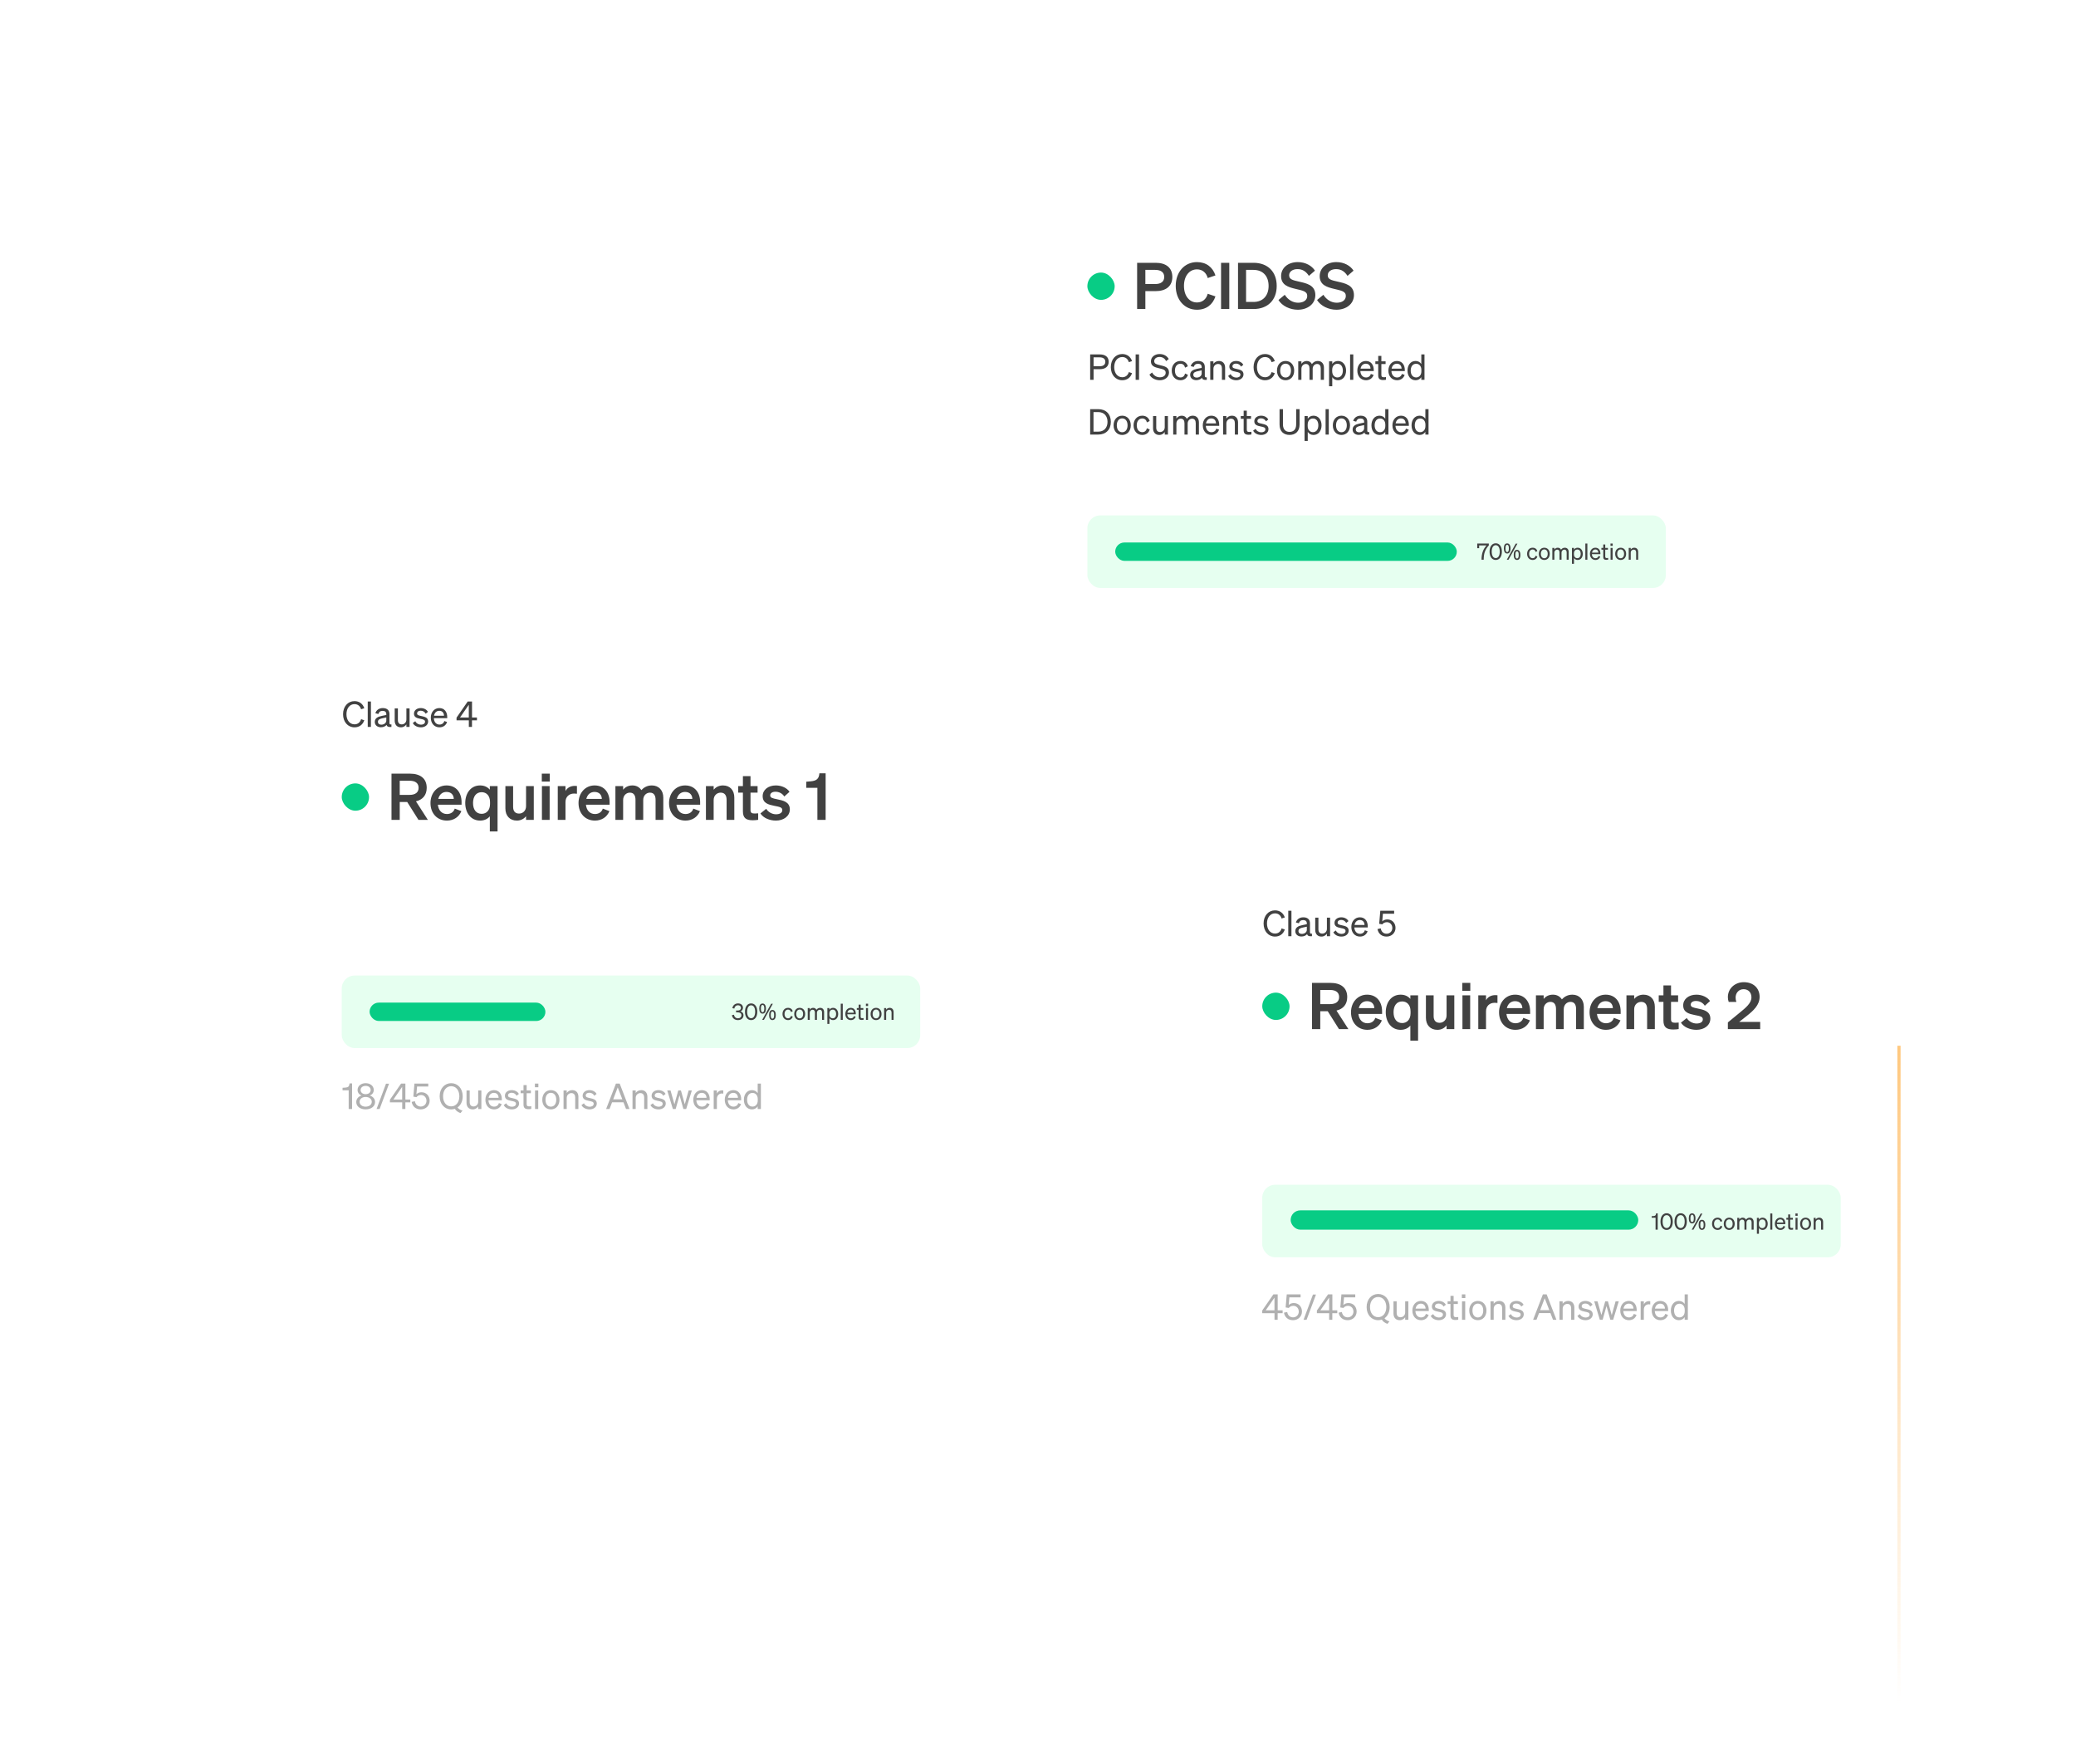 <svg width="645" height="548" viewBox="0 0 645 548" fill="none" xmlns="http://www.w3.org/2000/svg">
<g filter="url(#filter0_d_728_2987)">
<rect x="295" y="35.204" width="208.808" height="173.578" rx="16" fill="white" fill-opacity="0.84" shape-rendering="crispEdges"/>
</g>
<rect x="337.84" y="160.115" width="179.726" height="22.533" rx="4" fill="#BFFFD9" fill-opacity="0.38"/>
<path d="M461.851 169.436H459.562V170.297H458.974V168.855H462.565V169.436C461.333 170.801 460.976 172.068 460.976 173.881H460.297C460.297 171.928 460.836 170.563 461.851 169.436ZM462.8 171.368C462.8 169.835 463.521 168.778 464.718 168.778C465.908 168.778 466.629 169.835 466.629 171.368C466.629 172.901 465.908 173.958 464.718 173.958C463.521 173.958 462.8 172.901 462.8 171.368ZM463.472 171.368C463.472 172.544 463.899 173.37 464.718 173.37C465.53 173.37 465.964 172.544 465.964 171.368C465.964 170.192 465.53 169.366 464.718 169.366C463.899 169.366 463.472 170.192 463.472 171.368ZM467.75 170.374C467.75 170.75 467.789 171.034 467.869 171.225C467.951 171.415 468.081 171.509 468.259 171.509C468.619 171.509 468.799 171.131 468.799 170.374C468.799 169.622 468.619 169.246 468.259 169.246C468.081 169.246 467.951 169.341 467.869 169.53C467.789 169.717 467.75 169.998 467.75 170.374ZM469.312 170.374C469.312 170.894 469.222 171.287 469.042 171.554C468.864 171.818 468.603 171.95 468.259 171.95C467.935 171.95 467.683 171.814 467.503 171.543C467.326 171.27 467.237 170.88 467.237 170.374C467.237 169.853 467.323 169.462 467.497 169.202C467.672 168.942 467.926 168.812 468.259 168.812C468.594 168.812 468.852 168.948 469.035 169.219C469.219 169.488 469.312 169.873 469.312 170.374ZM470.809 172.377C470.809 172.758 470.848 173.041 470.928 173.228C471.01 173.415 471.14 173.509 471.318 173.509C471.502 173.509 471.638 173.416 471.725 173.232C471.813 173.045 471.858 172.76 471.858 172.377C471.858 171.63 471.678 171.256 471.318 171.256C471.14 171.256 471.01 171.35 470.928 171.536C470.848 171.721 470.809 172.001 470.809 172.377ZM472.371 172.377C472.371 172.895 472.281 173.286 472.101 173.553C471.921 173.817 471.66 173.95 471.318 173.95C470.994 173.95 470.743 173.814 470.562 173.543C470.385 173.269 470.296 172.881 470.296 172.377C470.296 171.855 470.382 171.465 470.556 171.205C470.729 170.945 470.983 170.815 471.318 170.815C471.653 170.815 471.911 170.951 472.094 171.222C472.278 171.491 472.371 171.876 472.371 172.377ZM471.458 168.884L468.686 173.881H468.149L470.921 168.884H471.458ZM475.092 172.054C475.092 172.887 475.54 173.405 476.191 173.405C476.695 173.405 476.996 173.083 477.101 172.628L477.661 172.887C477.486 173.496 476.954 173.958 476.191 173.958C475.169 173.958 474.462 173.181 474.462 172.054C474.462 170.92 475.169 170.15 476.191 170.15C476.954 170.15 477.472 170.591 477.647 171.2L477.101 171.473C476.996 171.025 476.695 170.696 476.191 170.696C475.54 170.696 475.092 171.214 475.092 172.054ZM481.501 172.054C481.501 173.188 480.801 173.958 479.8 173.958C478.799 173.958 478.099 173.188 478.099 172.054C478.099 170.92 478.799 170.15 479.8 170.15C480.801 170.15 481.501 170.92 481.501 172.054ZM478.736 172.054C478.736 172.887 479.156 173.419 479.8 173.419C480.444 173.419 480.864 172.887 480.864 172.054C480.864 171.214 480.444 170.682 479.8 170.682C479.156 170.682 478.736 171.214 478.736 172.054ZM482.932 171.69V173.881H482.302V170.22H482.932V170.717C483.128 170.416 483.478 170.15 483.989 170.15C484.479 170.15 484.822 170.395 485.004 170.773C485.207 170.472 485.599 170.15 486.173 170.15C486.929 170.15 487.384 170.689 487.384 171.466V173.881H486.754V171.634C486.754 171.123 486.544 170.738 486.026 170.738C485.606 170.738 485.158 171.095 485.158 171.69V173.881H484.528V171.634C484.528 171.123 484.318 170.738 483.8 170.738C483.38 170.738 482.932 171.095 482.932 171.69ZM490.164 173.958C489.653 173.958 489.247 173.713 489.03 173.349V175.141H488.4V170.22H489.03V170.752C489.247 170.395 489.653 170.15 490.164 170.15C491.179 170.15 491.76 171.011 491.76 172.054C491.76 173.09 491.179 173.958 490.164 173.958ZM489.016 171.928V172.187C489.016 173.027 489.534 173.405 490.052 173.405C490.738 173.405 491.123 172.838 491.123 172.054C491.123 171.263 490.738 170.703 490.052 170.703C489.534 170.703 489.016 171.074 489.016 171.928ZM493.186 168.855V173.881H492.556V168.855H493.186ZM495.7 173.958C494.685 173.958 493.985 173.181 493.985 172.054C493.985 170.962 494.678 170.15 495.672 170.15C496.694 170.15 497.233 170.927 497.233 171.942V172.152H494.587C494.622 172.922 495.063 173.412 495.7 173.412C496.19 173.412 496.54 173.146 496.652 172.712L497.205 172.908C496.981 173.559 496.428 173.958 495.7 173.958ZM495.665 170.689C495.133 170.689 494.734 171.046 494.622 171.669H496.596C496.582 171.151 496.302 170.689 495.665 170.689ZM498.116 173.006V170.759H497.549V170.22H498.116V169.149H498.739V170.22H499.572V170.759H498.739V172.908C498.739 173.293 498.928 173.363 499.25 173.363C499.397 173.363 499.502 173.356 499.649 173.321V173.86C499.488 173.895 499.306 173.916 499.096 173.916C498.473 173.916 498.116 173.706 498.116 173.006ZM500.369 169.583V168.855H501.055V169.583H500.369ZM501.027 170.22V173.881H500.397V170.22H501.027ZM505.228 172.054C505.228 173.188 504.528 173.958 503.527 173.958C502.526 173.958 501.826 173.188 501.826 172.054C501.826 170.92 502.526 170.15 503.527 170.15C504.528 170.15 505.228 170.92 505.228 172.054ZM502.463 172.054C502.463 172.887 502.883 173.419 503.527 173.419C504.171 173.419 504.591 172.887 504.591 172.054C504.591 171.214 504.171 170.682 503.527 170.682C502.883 170.682 502.463 171.214 502.463 172.054ZM506.029 173.881V170.22H506.659V170.717C506.869 170.416 507.233 170.15 507.751 170.15C508.528 170.15 508.969 170.689 508.969 171.466V173.881H508.339V171.634C508.339 171.123 508.122 170.738 507.576 170.738C507.121 170.738 506.659 171.088 506.659 171.697V173.881H506.029Z" fill="#414141"/>
<rect x="346.492" y="168.526" width="106.129" height="5.71" rx="2.855" fill="#08CC85"/>
<rect x="337.84" y="84.671" width="8.481" height="8.481" rx="4.241" fill="#08CC85"/>
<path d="M355.858 90.44V96H353.298V81.64H359.038C362.238 81.64 364.238 83.14 364.238 86.04C364.238 88.9 362.238 90.44 359.038 90.44H355.858ZM355.858 88.24H358.898C360.738 88.24 361.718 87.44 361.718 86.04C361.718 84.62 360.738 83.84 358.898 83.84H355.858V88.24ZM367.852 88.82C367.852 91.92 369.532 93.96 371.892 93.96C373.572 93.96 374.792 92.94 375.232 91.26L377.632 92.08C376.792 94.62 374.792 96.22 371.892 96.22C368.072 96.22 365.292 93.18 365.292 88.82C365.292 84.46 368.072 81.42 371.892 81.42C374.792 81.42 376.792 83.02 377.632 85.56L375.232 86.38C374.792 84.7 373.572 83.68 371.892 83.68C369.532 83.68 367.852 85.72 367.852 88.82ZM381.932 81.64V96H379.372V81.64H381.932ZM384.645 96V81.64H389.445C393.905 81.64 396.665 84.44 396.665 88.82C396.665 93.2 393.905 96 389.445 96H384.645ZM387.145 93.8H389.445C392.405 93.8 394.145 91.84 394.145 88.82C394.145 85.78 392.405 83.84 389.425 83.84H387.145V93.8ZM397.209 93.2L399.169 91.58C400.169 93.14 401.669 94.04 403.309 94.04C404.929 94.04 406.149 93.3 406.149 91.92C406.149 90.46 404.649 90.26 402.509 89.74C400.349 89.22 398.029 88.58 398.029 85.78C398.029 83.12 400.309 81.42 403.209 81.42C405.669 81.42 407.589 82.58 408.549 84.08L406.669 85.7C405.869 84.46 404.809 83.6 403.129 83.6C401.589 83.6 400.529 84.38 400.529 85.52C400.529 86.78 401.629 87.04 403.569 87.48C405.889 88 408.669 88.54 408.669 91.66C408.669 94.48 406.189 96.22 403.229 96.22C400.769 96.22 398.329 95.04 397.209 93.2ZM409.201 93.2L411.161 91.58C412.161 93.14 413.661 94.04 415.301 94.04C416.921 94.04 418.141 93.3 418.141 91.92C418.141 90.46 416.641 90.26 414.501 89.74C412.341 89.22 410.021 88.58 410.021 85.78C410.021 83.12 412.301 81.42 415.201 81.42C417.661 81.42 419.581 82.58 420.541 84.08L418.661 85.7C417.861 84.46 416.801 83.6 415.121 83.6C413.581 83.6 412.521 84.38 412.521 85.52C412.521 86.78 413.621 87.04 415.561 87.48C417.881 88 420.661 88.54 420.661 91.66C420.661 94.48 418.181 96.22 415.221 96.22C412.761 96.22 410.321 95.04 409.201 93.2Z" fill="#414141"/>
<path d="M339.765 114.689V118H338.709V110.102H341.723C343.395 110.102 344.462 110.883 344.462 112.39C344.462 113.875 343.395 114.689 341.723 114.689H339.765ZM339.765 113.776H341.668C342.79 113.776 343.417 113.281 343.417 112.39C343.417 111.499 342.79 111.015 341.668 111.015H339.765V113.776ZM346.178 114.051C346.178 115.921 347.212 117.186 348.675 117.186C349.698 117.186 350.435 116.592 350.721 115.591L351.722 115.921C351.26 117.285 350.182 118.121 348.675 118.121C346.629 118.121 345.122 116.46 345.122 114.051C345.122 111.642 346.629 109.981 348.675 109.981C350.182 109.981 351.26 110.817 351.722 112.181L350.721 112.511C350.435 111.51 349.698 110.916 348.675 110.916C347.212 110.916 346.178 112.181 346.178 114.051ZM353.891 110.102V118H352.835V110.102H353.891ZM357.123 116.372L357.948 115.712C358.443 116.658 359.334 117.208 360.357 117.208C361.38 117.208 362.172 116.702 362.172 115.8C362.172 114.843 361.259 114.678 360.06 114.392C358.817 114.095 357.585 113.754 357.585 112.269C357.585 110.883 358.784 109.981 360.28 109.981C361.655 109.981 362.645 110.641 363.118 111.532L362.315 112.17C361.908 111.411 361.281 110.894 360.258 110.894C359.301 110.894 358.608 111.422 358.608 112.181C358.608 113.017 359.345 113.193 360.456 113.457C361.765 113.765 363.206 114.04 363.206 115.712C363.206 117.186 361.897 118.121 360.335 118.121C358.971 118.121 357.662 117.439 357.123 116.372ZM365.04 115.129C365.04 116.438 365.744 117.252 366.767 117.252C367.559 117.252 368.032 116.746 368.197 116.031L369.077 116.438C368.802 117.395 367.966 118.121 366.767 118.121C365.161 118.121 364.05 116.9 364.05 115.129C364.05 113.347 365.161 112.137 366.767 112.137C367.966 112.137 368.78 112.83 369.055 113.787L368.197 114.216C368.032 113.512 367.559 112.995 366.767 112.995C365.744 112.995 365.04 113.809 365.04 115.129ZM371.666 118.099C370.621 118.099 369.774 117.483 369.774 116.449C369.774 115.305 370.665 114.832 371.952 114.568L373.349 114.282V114.04C373.349 113.38 372.986 113.006 372.216 113.006C371.49 113.006 371.061 113.347 370.885 113.985L369.95 113.743C370.225 112.808 371.072 112.137 372.249 112.137C373.536 112.137 374.328 112.764 374.328 113.996V116.801C374.328 117.175 374.559 117.296 374.944 117.208V118C374.064 118.11 373.558 117.901 373.437 117.351C373.085 117.802 372.447 118.099 371.666 118.099ZM373.349 116.042V115.052L372.227 115.294C371.347 115.47 370.753 115.712 370.753 116.405C370.753 116.966 371.16 117.296 371.787 117.296C372.634 117.296 373.349 116.779 373.349 116.042ZM376.015 118V112.247H377.005V113.028C377.335 112.555 377.907 112.137 378.721 112.137C379.942 112.137 380.635 112.984 380.635 114.205V118H379.645V114.469C379.645 113.666 379.304 113.061 378.446 113.061C377.731 113.061 377.005 113.611 377.005 114.568V118H376.015ZM381.586 116.779L382.356 116.218C382.664 116.889 383.368 117.296 384.116 117.296C384.787 117.296 385.381 117.01 385.381 116.383C385.381 115.756 384.831 115.668 383.885 115.47C382.939 115.261 381.949 115.052 381.949 113.875C381.949 112.852 382.84 112.137 384.061 112.137C385.095 112.137 385.942 112.643 386.283 113.325L385.579 113.886C385.282 113.314 384.743 112.951 384.017 112.951C383.357 112.951 382.917 113.281 382.917 113.798C382.917 114.337 383.423 114.436 384.226 114.612C385.216 114.843 386.349 115.041 386.349 116.295C386.349 117.395 385.348 118.121 384.116 118.121C383.071 118.121 382.026 117.67 381.586 116.779ZM390.532 114.051C390.532 115.921 391.566 117.186 393.029 117.186C394.052 117.186 394.789 116.592 395.075 115.591L396.076 115.921C395.614 117.285 394.536 118.121 393.029 118.121C390.983 118.121 389.476 116.46 389.476 114.051C389.476 111.642 390.983 109.981 393.029 109.981C394.536 109.981 395.614 110.817 396.076 112.181L395.075 112.511C394.789 111.51 394.052 110.916 393.029 110.916C391.566 110.916 390.532 112.181 390.532 114.051ZM402.095 115.129C402.095 116.911 400.995 118.121 399.422 118.121C397.849 118.121 396.749 116.911 396.749 115.129C396.749 113.347 397.849 112.137 399.422 112.137C400.995 112.137 402.095 113.347 402.095 115.129ZM397.75 115.129C397.75 116.438 398.41 117.274 399.422 117.274C400.434 117.274 401.094 116.438 401.094 115.129C401.094 113.809 400.434 112.973 399.422 112.973C398.41 112.973 397.75 113.809 397.75 115.129ZM404.344 114.557V118H403.354V112.247H404.344V113.028C404.652 112.555 405.202 112.137 406.005 112.137C406.775 112.137 407.314 112.522 407.6 113.116C407.919 112.643 408.535 112.137 409.437 112.137C410.625 112.137 411.34 112.984 411.34 114.205V118H410.35V114.469C410.35 113.666 410.02 113.061 409.206 113.061C408.546 113.061 407.842 113.622 407.842 114.557V118H406.852V114.469C406.852 113.666 406.522 113.061 405.708 113.061C405.048 113.061 404.344 113.622 404.344 114.557ZM415.708 118.121C414.905 118.121 414.267 117.736 413.926 117.164V119.98H412.936V112.247H413.926V113.083C414.267 112.522 414.905 112.137 415.708 112.137C417.303 112.137 418.216 113.49 418.216 115.129C418.216 116.757 417.303 118.121 415.708 118.121ZM413.904 114.931V115.338C413.904 116.658 414.718 117.252 415.532 117.252C416.61 117.252 417.215 116.361 417.215 115.129C417.215 113.886 416.61 113.006 415.532 113.006C414.718 113.006 413.904 113.589 413.904 114.931ZM420.458 110.102V118H419.468V110.102H420.458ZM424.409 118.121C422.814 118.121 421.714 116.9 421.714 115.129C421.714 113.413 422.803 112.137 424.365 112.137C425.971 112.137 426.818 113.358 426.818 114.953V115.283H422.66C422.715 116.493 423.408 117.263 424.409 117.263C425.179 117.263 425.729 116.845 425.905 116.163L426.774 116.471C426.422 117.494 425.553 118.121 424.409 118.121ZM424.354 112.984C423.518 112.984 422.891 113.545 422.715 114.524H425.817C425.795 113.71 425.355 112.984 424.354 112.984ZM428.205 116.625V113.094H427.314V112.247H428.205V110.564H429.184V112.247H430.493V113.094H429.184V116.471C429.184 117.076 429.481 117.186 429.987 117.186C430.218 117.186 430.383 117.175 430.614 117.12V117.967C430.361 118.022 430.075 118.055 429.745 118.055C428.766 118.055 428.205 117.725 428.205 116.625ZM434.056 118.121C432.461 118.121 431.361 116.9 431.361 115.129C431.361 113.413 432.45 112.137 434.012 112.137C435.618 112.137 436.465 113.358 436.465 114.953V115.283H432.307C432.362 116.493 433.055 117.263 434.056 117.263C434.826 117.263 435.376 116.845 435.552 116.163L436.421 116.471C436.069 117.494 435.2 118.121 434.056 118.121ZM434.001 112.984C433.165 112.984 432.538 113.545 432.362 114.524H435.464C435.442 113.71 435.002 112.984 434.001 112.984ZM439.809 118.121C438.214 118.121 437.301 116.757 437.301 115.129C437.301 113.49 438.214 112.137 439.809 112.137C440.612 112.137 441.25 112.522 441.591 113.083V110.102H442.581V118H441.591V117.164C441.25 117.736 440.612 118.121 439.809 118.121ZM441.613 114.931C441.613 113.589 440.799 113.006 439.985 113.006C438.907 113.006 438.302 113.886 438.302 115.129C438.302 116.361 438.907 117.252 439.985 117.252C440.799 117.252 441.613 116.658 441.613 115.338V114.931ZM338.709 135V127.102H341.217C343.615 127.102 345.133 128.642 345.133 131.051C345.133 133.46 343.615 135 341.217 135H338.709ZM339.743 134.087H341.217C343.01 134.087 344.099 132.888 344.099 131.051C344.099 129.203 343.01 128.015 341.206 128.015H339.743V134.087ZM351.328 132.129C351.328 133.911 350.228 135.121 348.655 135.121C347.082 135.121 345.982 133.911 345.982 132.129C345.982 130.347 347.082 129.137 348.655 129.137C350.228 129.137 351.328 130.347 351.328 132.129ZM346.983 132.129C346.983 133.438 347.643 134.274 348.655 134.274C349.667 134.274 350.327 133.438 350.327 132.129C350.327 130.809 349.667 129.973 348.655 129.973C347.643 129.973 346.983 130.809 346.983 132.129ZM353.181 132.129C353.181 133.438 353.885 134.252 354.908 134.252C355.7 134.252 356.173 133.746 356.338 133.031L357.218 133.438C356.943 134.395 356.107 135.121 354.908 135.121C353.302 135.121 352.191 133.9 352.191 132.129C352.191 130.347 353.302 129.137 354.908 129.137C356.107 129.137 356.921 129.83 357.196 130.787L356.338 131.216C356.173 130.512 355.7 129.995 354.908 129.995C353.885 129.995 353.181 130.809 353.181 132.129ZM362.867 129.247V135H361.877V134.208C361.547 134.692 360.986 135.121 360.172 135.121C358.94 135.121 358.247 134.274 358.247 133.053V129.247H359.237V132.844C359.237 133.658 359.589 134.208 360.436 134.208C361.151 134.208 361.877 133.669 361.877 132.712V129.247H362.867ZM365.501 131.557V135H364.511V129.247H365.501V130.028C365.809 129.555 366.359 129.137 367.162 129.137C367.932 129.137 368.471 129.522 368.757 130.116C369.076 129.643 369.692 129.137 370.594 129.137C371.782 129.137 372.497 129.984 372.497 131.205V135H371.507V131.469C371.507 130.666 371.177 130.061 370.363 130.061C369.703 130.061 368.999 130.622 368.999 131.557V135H368.009V131.469C368.009 130.666 367.679 130.061 366.865 130.061C366.205 130.061 365.501 130.622 365.501 131.557ZM376.392 135.121C374.797 135.121 373.697 133.9 373.697 132.129C373.697 130.413 374.786 129.137 376.348 129.137C377.954 129.137 378.801 130.358 378.801 131.953V132.283H374.643C374.698 133.493 375.391 134.263 376.392 134.263C377.162 134.263 377.712 133.845 377.888 133.163L378.757 133.471C378.405 134.494 377.536 135.121 376.392 135.121ZM376.337 129.984C375.501 129.984 374.874 130.545 374.698 131.524H377.8C377.778 130.71 377.338 129.984 376.337 129.984ZM380.033 135V129.247H381.023V130.028C381.353 129.555 381.925 129.137 382.739 129.137C383.96 129.137 384.653 129.984 384.653 131.205V135H383.663V131.469C383.663 130.666 383.322 130.061 382.464 130.061C381.749 130.061 381.023 130.611 381.023 131.568V135H380.033ZM386.396 133.625V130.094H385.505V129.247H386.396V127.564H387.375V129.247H388.684V130.094H387.375V133.471C387.375 134.076 387.672 134.186 388.178 134.186C388.409 134.186 388.574 134.175 388.805 134.12V134.967C388.552 135.022 388.266 135.055 387.936 135.055C386.957 135.055 386.396 134.725 386.396 133.625ZM389.342 133.779L390.112 133.218C390.42 133.889 391.124 134.296 391.872 134.296C392.543 134.296 393.137 134.01 393.137 133.383C393.137 132.756 392.587 132.668 391.641 132.47C390.695 132.261 389.705 132.052 389.705 130.875C389.705 129.852 390.596 129.137 391.817 129.137C392.851 129.137 393.698 129.643 394.039 130.325L393.335 130.886C393.038 130.314 392.499 129.951 391.773 129.951C391.113 129.951 390.673 130.281 390.673 130.798C390.673 131.337 391.179 131.436 391.982 131.612C392.972 131.843 394.105 132.041 394.105 133.295C394.105 134.395 393.104 135.121 391.872 135.121C390.827 135.121 389.782 134.67 389.342 133.779ZM400.653 135.11C398.871 135.11 397.551 134.054 397.551 131.876V127.102H398.607V131.843C398.607 133.46 399.465 134.164 400.653 134.164C401.852 134.164 402.71 133.46 402.71 131.843V127.102H403.766V131.876C403.766 134.054 402.446 135.11 400.653 135.11ZM408.092 135.121C407.289 135.121 406.651 134.736 406.31 134.164V136.98H405.32V129.247H406.31V130.083C406.651 129.522 407.289 129.137 408.092 129.137C409.687 129.137 410.6 130.49 410.6 132.129C410.6 133.757 409.687 135.121 408.092 135.121ZM406.288 131.931V132.338C406.288 133.658 407.102 134.252 407.916 134.252C408.994 134.252 409.599 133.361 409.599 132.129C409.599 130.886 408.994 130.006 407.916 130.006C407.102 130.006 406.288 130.589 406.288 131.931ZM412.841 127.102V135H411.851V127.102H412.841ZM419.444 132.129C419.444 133.911 418.344 135.121 416.771 135.121C415.198 135.121 414.098 133.911 414.098 132.129C414.098 130.347 415.198 129.137 416.771 129.137C418.344 129.137 419.444 130.347 419.444 132.129ZM415.099 132.129C415.099 133.438 415.759 134.274 416.771 134.274C417.783 134.274 418.443 133.438 418.443 132.129C418.443 130.809 417.783 129.973 416.771 129.973C415.759 129.973 415.099 130.809 415.099 132.129ZM422.144 135.099C421.099 135.099 420.252 134.483 420.252 133.449C420.252 132.305 421.143 131.832 422.43 131.568L423.827 131.282V131.04C423.827 130.38 423.464 130.006 422.694 130.006C421.968 130.006 421.539 130.347 421.363 130.985L420.428 130.743C420.703 129.808 421.55 129.137 422.727 129.137C424.014 129.137 424.806 129.764 424.806 130.996V133.801C424.806 134.175 425.037 134.296 425.422 134.208V135C424.542 135.11 424.036 134.901 423.915 134.351C423.563 134.802 422.925 135.099 422.144 135.099ZM423.827 133.042V132.052L422.705 132.294C421.825 132.47 421.231 132.712 421.231 133.405C421.231 133.966 421.638 134.296 422.265 134.296C423.112 134.296 423.827 133.779 423.827 133.042ZM428.605 135.121C427.01 135.121 426.097 133.757 426.097 132.129C426.097 130.49 427.01 129.137 428.605 129.137C429.408 129.137 430.046 129.522 430.387 130.083V127.102H431.377V135H430.387V134.164C430.046 134.736 429.408 135.121 428.605 135.121ZM430.409 131.931C430.409 130.589 429.595 130.006 428.781 130.006C427.703 130.006 427.098 130.886 427.098 132.129C427.098 133.361 427.703 134.252 428.781 134.252C429.595 134.252 430.409 133.658 430.409 132.338V131.931ZM435.312 135.121C433.717 135.121 432.617 133.9 432.617 132.129C432.617 130.413 433.706 129.137 435.268 129.137C436.874 129.137 437.721 130.358 437.721 131.953V132.283H433.563C433.618 133.493 434.311 134.263 435.312 134.263C436.082 134.263 436.632 133.845 436.808 133.163L437.677 133.471C437.325 134.494 436.456 135.121 435.312 135.121ZM435.257 129.984C434.421 129.984 433.794 130.545 433.618 131.524H436.72C436.698 130.71 436.258 129.984 435.257 129.984ZM441.066 135.121C439.471 135.121 438.558 133.757 438.558 132.129C438.558 130.49 439.471 129.137 441.066 129.137C441.869 129.137 442.507 129.522 442.848 130.083V127.102H443.838V135H442.848V134.164C442.507 134.736 441.869 135.121 441.066 135.121ZM442.87 131.931C442.87 130.589 442.056 130.006 441.242 130.006C440.164 130.006 439.559 130.886 439.559 132.129C439.559 133.361 440.164 134.252 441.242 134.252C442.056 134.252 442.87 133.658 442.87 132.338V131.931Z" fill="#414141"/>
<g filter="url(#filter1_d_728_2987)">
<rect x="361" y="259" width="208.808" height="173.578" rx="16" fill="white" fill-opacity="0.84" shape-rendering="crispEdges"/>
</g>
<rect x="392.178" y="368.053" width="179.726" height="22.533" rx="4" fill="#BFFFD9" fill-opacity="0.38"/>
<path d="M514.54 376.946H515.044V382H514.372V378.304H513.161V377.807L513.7 377.772C514.295 377.73 514.491 377.527 514.54 376.946ZM515.898 379.487C515.898 377.954 516.619 376.897 517.816 376.897C519.006 376.897 519.727 377.954 519.727 379.487C519.727 381.02 519.006 382.077 517.816 382.077C516.619 382.077 515.898 381.02 515.898 379.487ZM516.57 379.487C516.57 380.663 516.997 381.489 517.816 381.489C518.628 381.489 519.062 380.663 519.062 379.487C519.062 378.311 518.628 377.485 517.816 377.485C516.997 377.485 516.57 378.311 516.57 379.487ZM520.259 379.487C520.259 377.954 520.98 376.897 522.177 376.897C523.367 376.897 524.088 377.954 524.088 379.487C524.088 381.02 523.367 382.077 522.177 382.077C520.98 382.077 520.259 381.02 520.259 379.487ZM520.931 379.487C520.931 380.663 521.358 381.489 522.177 381.489C522.989 381.489 523.423 380.663 523.423 379.487C523.423 378.311 522.989 377.485 522.177 377.485C521.358 377.485 520.931 378.311 520.931 379.487ZM525.209 378.493C525.209 378.869 525.249 379.153 525.329 379.344C525.411 379.533 525.541 379.628 525.718 379.628C526.078 379.628 526.258 379.25 526.258 378.493C526.258 377.741 526.078 377.365 525.718 377.365C525.541 377.365 525.411 377.46 525.329 377.649C525.249 377.836 525.209 378.117 525.209 378.493ZM526.771 378.493C526.771 379.013 526.681 379.406 526.501 379.672C526.323 379.937 526.062 380.069 525.718 380.069C525.395 380.069 525.143 379.933 524.963 379.662C524.785 379.389 524.696 378.999 524.696 378.493C524.696 377.971 524.783 377.581 524.956 377.321C525.132 377.061 525.386 376.931 525.718 376.931C526.053 376.931 526.312 377.067 526.494 377.338C526.679 377.607 526.771 377.992 526.771 378.493ZM528.268 380.496C528.268 380.877 528.308 381.16 528.388 381.347C528.47 381.534 528.6 381.627 528.777 381.627C528.962 381.627 529.097 381.535 529.184 381.351C529.273 381.164 529.317 380.879 529.317 380.496C529.317 379.749 529.137 379.375 528.777 379.375C528.6 379.375 528.47 379.468 528.388 379.655C528.308 379.84 528.268 380.12 528.268 380.496ZM529.83 380.496C529.83 381.013 529.74 381.405 529.56 381.672C529.38 381.936 529.119 382.068 528.777 382.068C528.454 382.068 528.202 381.933 528.022 381.662C527.844 381.388 527.755 381 527.755 380.496C527.755 379.974 527.842 379.583 528.015 379.324C528.188 379.064 528.442 378.934 528.777 378.934C529.112 378.934 529.371 379.07 529.553 379.341C529.738 379.61 529.83 379.995 529.83 380.496ZM528.917 377.003L526.146 382H525.609L528.381 377.003H528.917ZM532.551 380.173C532.551 381.006 532.999 381.524 533.65 381.524C534.154 381.524 534.455 381.202 534.56 380.747L535.12 381.006C534.945 381.615 534.413 382.077 533.65 382.077C532.628 382.077 531.921 381.3 531.921 380.173C531.921 379.039 532.628 378.269 533.65 378.269C534.413 378.269 534.931 378.71 535.106 379.319L534.56 379.592C534.455 379.144 534.154 378.815 533.65 378.815C532.999 378.815 532.551 379.333 532.551 380.173ZM538.96 380.173C538.96 381.307 538.26 382.077 537.259 382.077C536.258 382.077 535.558 381.307 535.558 380.173C535.558 379.039 536.258 378.269 537.259 378.269C538.26 378.269 538.96 379.039 538.96 380.173ZM536.195 380.173C536.195 381.006 536.615 381.538 537.259 381.538C537.903 381.538 538.323 381.006 538.323 380.173C538.323 379.333 537.903 378.801 537.259 378.801C536.615 378.801 536.195 379.333 536.195 380.173ZM540.391 379.809V382H539.761V378.339H540.391V378.836C540.587 378.535 540.937 378.269 541.448 378.269C541.938 378.269 542.281 378.514 542.463 378.892C542.666 378.591 543.058 378.269 543.632 378.269C544.388 378.269 544.843 378.808 544.843 379.585V382H544.213V379.753C544.213 379.242 544.003 378.857 543.485 378.857C543.065 378.857 542.617 379.214 542.617 379.809V382H541.987V379.753C541.987 379.242 541.777 378.857 541.259 378.857C540.839 378.857 540.391 379.214 540.391 379.809ZM547.623 382.077C547.112 382.077 546.706 381.832 546.489 381.468V383.26H545.859V378.339H546.489V378.871C546.706 378.514 547.112 378.269 547.623 378.269C548.638 378.269 549.219 379.13 549.219 380.173C549.219 381.209 548.638 382.077 547.623 382.077ZM546.475 380.047V380.306C546.475 381.146 546.993 381.524 547.511 381.524C548.197 381.524 548.582 380.957 548.582 380.173C548.582 379.382 548.197 378.822 547.511 378.822C546.993 378.822 546.475 379.193 546.475 380.047ZM550.645 376.974V382H550.015V376.974H550.645ZM553.16 382.077C552.145 382.077 551.445 381.3 551.445 380.173C551.445 379.081 552.138 378.269 553.132 378.269C554.154 378.269 554.693 379.046 554.693 380.061V380.271H552.047C552.082 381.041 552.523 381.531 553.16 381.531C553.65 381.531 554 381.265 554.112 380.831L554.665 381.027C554.441 381.678 553.888 382.077 553.16 382.077ZM553.125 378.808C552.593 378.808 552.194 379.165 552.082 379.788H554.056C554.042 379.27 553.762 378.808 553.125 378.808ZM555.575 381.125V378.878H555.008V378.339H555.575V377.268H556.198V378.339H557.031V378.878H556.198V381.027C556.198 381.412 556.387 381.482 556.709 381.482C556.856 381.482 556.961 381.475 557.108 381.44V381.979C556.947 382.014 556.765 382.035 556.555 382.035C555.932 382.035 555.575 381.825 555.575 381.125ZM557.828 377.702V376.974H558.514V377.702H557.828ZM558.486 378.339V382H557.856V378.339H558.486ZM562.688 380.173C562.688 381.307 561.988 382.077 560.987 382.077C559.986 382.077 559.286 381.307 559.286 380.173C559.286 379.039 559.986 378.269 560.987 378.269C561.988 378.269 562.688 379.039 562.688 380.173ZM559.923 380.173C559.923 381.006 560.343 381.538 560.987 381.538C561.631 381.538 562.051 381.006 562.051 380.173C562.051 379.333 561.631 378.801 560.987 378.801C560.343 378.801 559.923 379.333 559.923 380.173ZM563.489 382V378.339H564.119V378.836C564.329 378.535 564.693 378.269 565.211 378.269C565.988 378.269 566.429 378.808 566.429 379.585V382H565.799V379.753C565.799 379.242 565.582 378.857 565.036 378.857C564.581 378.857 564.119 379.207 564.119 379.816V382H563.489Z" fill="#414141"/>
<rect x="401" y="376" width="108" height="6" rx="3" fill="#08CC85"/>
<rect x="392.178" y="308.367" width="8.481" height="8.481" rx="4.241" fill="#08CC85"/>
<path d="M410.196 314.137V319.697H407.636V305.337H413.376C416.576 305.337 418.576 306.837 418.576 309.737C418.576 311.997 417.336 313.437 415.236 313.937L418.936 319.697H416.016L412.516 314.137H410.196ZM410.196 311.937H413.236C415.076 311.937 416.056 311.137 416.056 309.737C416.056 308.317 415.076 307.537 413.236 307.537H410.196V311.937ZM424.847 319.917C421.847 319.917 419.747 317.697 419.747 314.457C419.747 311.377 421.827 308.997 424.747 308.997C427.787 308.997 429.407 311.297 429.407 314.177V314.977H422.047C422.227 316.777 423.307 317.877 424.847 317.877C426.027 317.877 426.967 317.277 427.287 316.197L429.347 316.977C428.607 318.817 426.947 319.917 424.847 319.917ZM424.727 311.017C423.487 311.017 422.527 311.757 422.167 313.177H426.987C426.967 312.017 426.247 311.017 424.727 311.017ZM435.168 319.917C432.228 319.917 430.548 317.437 430.548 314.457C430.548 311.477 432.228 308.997 435.168 308.997C436.528 308.997 437.528 309.537 438.188 310.317V309.197H440.588V323.297H438.188V318.597C437.528 319.377 436.528 319.917 435.168 319.917ZM438.248 314.157C438.248 312.177 437.128 311.097 435.648 311.097C433.908 311.097 432.968 312.457 432.968 314.457C432.968 316.457 433.908 317.817 435.648 317.817C437.128 317.817 438.248 316.717 438.248 314.777V314.157ZM451.842 309.197V319.697H449.442V318.577C448.842 319.277 447.942 319.917 446.582 319.917C444.382 319.917 443.022 318.417 443.022 316.157V309.197H445.422V315.637C445.422 316.917 445.982 317.737 447.282 317.737C448.362 317.737 449.442 316.937 449.442 315.437V309.197H451.842ZM454.332 307.797V305.337H456.812V307.797H454.332ZM456.772 309.197V319.697H454.372V309.197H456.772ZM465.254 309.177V311.577C464.954 311.537 464.714 311.517 464.374 311.517C462.854 311.517 461.694 312.497 461.694 314.177V319.697H459.294V309.197H461.694V310.757C462.154 309.777 463.234 309.137 464.574 309.137C464.854 309.137 465.074 309.157 465.254 309.177ZM470.843 319.917C467.843 319.917 465.743 317.697 465.743 314.457C465.743 311.377 467.823 308.997 470.743 308.997C473.783 308.997 475.403 311.297 475.403 314.177V314.977H468.043C468.223 316.777 469.303 317.877 470.843 317.877C472.023 317.877 472.963 317.277 473.283 316.197L475.343 316.977C474.603 318.817 472.943 319.917 470.843 319.917ZM470.723 311.017C469.483 311.017 468.523 311.757 468.163 313.177H472.983C472.963 312.017 472.243 311.017 470.723 311.017ZM479.604 313.537V319.697H477.204V309.197H479.604V310.317C480.184 309.617 481.084 308.997 482.484 308.997C483.744 308.997 484.684 309.557 485.264 310.457C485.904 309.777 486.904 308.997 488.524 308.997C490.684 308.997 492.084 310.517 492.084 312.777V319.697H489.684V313.477C489.684 312.177 489.204 311.237 487.924 311.237C486.904 311.237 485.844 312.037 485.844 313.537V319.697H483.444V313.477C483.444 312.177 482.964 311.237 481.684 311.237C480.664 311.237 479.604 312.037 479.604 313.537ZM498.968 319.917C495.968 319.917 493.868 317.697 493.868 314.457C493.868 311.377 495.948 308.997 498.868 308.997C501.908 308.997 503.528 311.297 503.528 314.177V314.977H496.168C496.348 316.777 497.428 317.877 498.968 317.877C500.148 317.877 501.088 317.277 501.408 316.197L503.468 316.977C502.728 318.817 501.068 319.917 498.968 319.917ZM498.848 311.017C497.608 311.017 496.648 311.757 496.288 313.177H501.108C501.088 312.017 500.368 311.017 498.848 311.017ZM505.329 319.697V309.197H507.729V310.317C508.329 309.617 509.269 308.997 510.629 308.997C512.829 308.997 514.149 310.517 514.149 312.777V319.697H511.749V313.477C511.749 312.177 511.229 311.237 509.909 311.237C508.829 311.237 507.729 312.037 507.729 313.537V319.697H505.329ZM516.818 317.057V311.237H515.358V309.197H516.818V306.117H519.178V309.197H521.378V311.237H519.178V316.677C519.178 317.617 519.718 317.717 520.578 317.717C520.978 317.717 521.198 317.697 521.558 317.657V319.677C521.118 319.757 520.518 319.817 519.898 319.817C517.898 319.817 516.818 319.197 516.818 317.057ZM522.256 317.697L524.056 316.257C524.676 317.277 525.876 317.957 527.096 317.957C528.116 317.957 529.056 317.597 529.056 316.657C529.056 315.757 528.176 315.657 526.516 315.317C524.856 314.977 522.956 314.557 522.956 312.317C522.956 310.397 524.636 308.997 527.056 308.997C528.896 308.997 530.536 309.817 531.296 310.977L529.676 312.437C529.076 311.497 528.076 310.957 526.916 310.957C525.936 310.957 525.296 311.397 525.296 312.097C525.296 312.857 526.056 312.997 527.376 313.277C529.156 313.657 531.396 314.037 531.396 316.437C531.396 318.557 529.456 319.917 527.076 319.917C525.136 319.917 523.196 319.137 522.256 317.697ZM536.84 317.617L540.44 314.657C542.4 313.057 544.16 311.637 544.16 309.837C544.16 308.357 543.24 307.297 541.72 307.297C540.22 307.297 539.24 308.477 539.24 309.897C539.24 310.357 539.32 310.817 539.48 311.257H537.1C536.9 310.677 536.84 310.297 536.84 309.757C536.84 307.057 539.06 305.117 541.78 305.117C544.78 305.117 546.7 306.977 546.7 309.677C546.7 312.217 544.78 313.957 542.76 315.557L540.36 317.457H546.88V319.697H536.84V317.617Z" fill="#414141"/>
<path d="M396.961 410H395.982V407.943H392.165V407.118L395.63 402.102H396.972V407.063H398.501V407.943H396.961V410ZM393.243 407.063H395.971V403.114L393.243 407.063ZM400.41 406.326L399.442 406.161L399.783 402.102H404.084V403.026H400.597L400.388 405.413C400.729 405.072 401.268 404.797 401.961 404.797C403.501 404.797 404.513 405.941 404.513 407.437C404.513 408.933 403.336 410.121 401.752 410.121C400.267 410.121 399.189 409.285 398.914 407.789L399.926 407.58C400.091 408.592 400.773 409.241 401.752 409.241C402.753 409.241 403.523 408.471 403.523 407.459C403.523 406.458 402.841 405.655 401.84 405.655C401.18 405.655 400.674 405.952 400.41 406.326ZM408.871 402.147L405.949 410H404.998L407.925 402.147H408.871ZM413.944 410H412.965V407.943H409.148V407.118L412.613 402.102H413.955V407.063H415.484V407.943H413.944V410ZM410.226 407.063H412.954V403.114L410.226 407.063ZM417.394 406.326L416.426 406.161L416.767 402.102H421.068V403.026H417.581L417.372 405.413C417.713 405.072 418.252 404.797 418.945 404.797C420.485 404.797 421.497 405.941 421.497 407.437C421.497 408.933 420.32 410.121 418.736 410.121C417.251 410.121 416.173 409.285 415.898 407.789L416.91 407.58C417.075 408.592 417.757 409.241 418.736 409.241C419.737 409.241 420.507 408.471 420.507 407.459C420.507 406.458 419.825 405.655 418.824 405.655C418.164 405.655 417.658 405.952 417.394 406.326ZM424.601 406.051C424.601 403.642 426.119 401.981 428.187 401.981C430.255 401.981 431.762 403.642 431.762 406.051C431.762 407.591 431.146 408.834 430.156 409.516C430.475 409.978 431.08 410.341 431.696 410.495L431.08 411.254C430.376 411.056 429.639 410.517 429.32 409.945C428.968 410.055 428.583 410.121 428.187 410.121C426.119 410.121 424.601 408.46 424.601 406.051ZM430.717 406.051C430.717 404.181 429.672 402.916 428.187 402.916C426.702 402.916 425.657 404.181 425.657 406.051C425.657 407.921 426.702 409.186 428.187 409.186C429.672 409.186 430.717 407.921 430.717 406.051ZM437.566 404.247V410H436.576V409.208C436.246 409.692 435.685 410.121 434.871 410.121C433.639 410.121 432.946 409.274 432.946 408.053V404.247H433.936V407.844C433.936 408.658 434.288 409.208 435.135 409.208C435.85 409.208 436.576 408.669 436.576 407.712V404.247H437.566ZM441.509 410.121C439.914 410.121 438.814 408.9 438.814 407.129C438.814 405.413 439.903 404.137 441.465 404.137C443.071 404.137 443.918 405.358 443.918 406.953V407.283H439.76C439.815 408.493 440.508 409.263 441.509 409.263C442.279 409.263 442.829 408.845 443.005 408.163L443.874 408.471C443.522 409.494 442.653 410.121 441.509 410.121ZM441.454 404.984C440.618 404.984 439.991 405.545 439.815 406.524H442.917C442.895 405.71 442.455 404.984 441.454 404.984ZM444.512 408.779L445.282 408.218C445.59 408.889 446.294 409.296 447.042 409.296C447.713 409.296 448.307 409.01 448.307 408.383C448.307 407.756 447.757 407.668 446.811 407.47C445.865 407.261 444.875 407.052 444.875 405.875C444.875 404.852 445.766 404.137 446.987 404.137C448.021 404.137 448.868 404.643 449.209 405.325L448.505 405.886C448.208 405.314 447.669 404.951 446.943 404.951C446.283 404.951 445.843 405.281 445.843 405.798C445.843 406.337 446.349 406.436 447.152 406.612C448.142 406.843 449.275 407.041 449.275 408.295C449.275 409.395 448.274 410.121 447.042 410.121C445.997 410.121 444.952 409.67 444.512 408.779ZM450.654 408.625V405.094H449.763V404.247H450.654V402.564H451.633V404.247H452.942V405.094H451.633V408.471C451.633 409.076 451.93 409.186 452.436 409.186C452.667 409.186 452.832 409.175 453.063 409.12V409.967C452.81 410.022 452.524 410.055 452.194 410.055C451.215 410.055 450.654 409.725 450.654 408.625ZM454.194 403.246V402.102H455.272V403.246H454.194ZM455.228 404.247V410H454.238V404.247H455.228ZM461.831 407.129C461.831 408.911 460.731 410.121 459.158 410.121C457.585 410.121 456.485 408.911 456.485 407.129C456.485 405.347 457.585 404.137 459.158 404.137C460.731 404.137 461.831 405.347 461.831 407.129ZM457.486 407.129C457.486 408.438 458.146 409.274 459.158 409.274C460.17 409.274 460.83 408.438 460.83 407.129C460.83 405.809 460.17 404.973 459.158 404.973C458.146 404.973 457.486 405.809 457.486 407.129ZM463.09 410V404.247H464.08V405.028C464.41 404.555 464.982 404.137 465.796 404.137C467.017 404.137 467.71 404.984 467.71 406.205V410H466.72V406.469C466.72 405.666 466.379 405.061 465.521 405.061C464.806 405.061 464.08 405.611 464.08 406.568V410H463.09ZM468.661 408.779L469.431 408.218C469.739 408.889 470.443 409.296 471.191 409.296C471.862 409.296 472.456 409.01 472.456 408.383C472.456 407.756 471.906 407.668 470.96 407.47C470.014 407.261 469.024 407.052 469.024 405.875C469.024 404.852 469.915 404.137 471.136 404.137C472.17 404.137 473.017 404.643 473.358 405.325L472.654 405.886C472.357 405.314 471.818 404.951 471.092 404.951C470.432 404.951 469.992 405.281 469.992 405.798C469.992 406.337 470.498 406.436 471.301 406.612C472.291 406.843 473.424 407.041 473.424 408.295C473.424 409.395 472.423 410.121 471.191 410.121C470.146 410.121 469.101 409.67 468.661 408.779ZM479.367 402.102H480.533L483.58 410H482.513L481.71 407.921H478.168L477.376 410H476.32L479.367 402.102ZM479.928 403.29L478.52 406.997H481.358L479.928 403.29ZM484.52 410V404.247H485.51V405.028C485.84 404.555 486.412 404.137 487.226 404.137C488.447 404.137 489.14 404.984 489.14 406.205V410H488.15V406.469C488.15 405.666 487.809 405.061 486.951 405.061C486.236 405.061 485.51 405.611 485.51 406.568V410H484.52ZM490.091 408.779L490.861 408.218C491.169 408.889 491.873 409.296 492.621 409.296C493.292 409.296 493.886 409.01 493.886 408.383C493.886 407.756 493.336 407.668 492.39 407.47C491.444 407.261 490.454 407.052 490.454 405.875C490.454 404.852 491.345 404.137 492.566 404.137C493.6 404.137 494.447 404.643 494.788 405.325L494.084 405.886C493.787 405.314 493.248 404.951 492.522 404.951C491.862 404.951 491.422 405.281 491.422 405.798C491.422 406.337 491.928 406.436 492.731 406.612C493.721 406.843 494.854 407.041 494.854 408.295C494.854 409.395 493.853 410.121 492.621 410.121C491.576 410.121 490.531 409.67 490.091 408.779ZM498.732 404.247H499.568L500.756 408.537L501.955 404.247H502.945L501.196 410H500.327L499.128 405.732L497.929 410H497.06L495.311 404.247H496.334L497.544 408.526L498.732 404.247ZM506.102 410.121C504.507 410.121 503.407 408.9 503.407 407.129C503.407 405.413 504.496 404.137 506.058 404.137C507.664 404.137 508.511 405.358 508.511 406.953V407.283H504.353C504.408 408.493 505.101 409.263 506.102 409.263C506.872 409.263 507.422 408.845 507.598 408.163L508.467 408.471C508.115 409.494 507.246 410.121 506.102 410.121ZM506.047 404.984C505.211 404.984 504.584 405.545 504.408 406.524H507.51C507.488 405.71 507.048 404.984 506.047 404.984ZM512.724 404.225V405.226C512.559 405.193 512.427 405.182 512.24 405.182C511.404 405.182 510.733 405.842 510.733 406.854V410H509.743V404.247H510.733V405.226C510.986 404.643 511.547 404.203 512.328 404.203C512.482 404.203 512.625 404.214 512.724 404.225ZM515.877 410.121C514.282 410.121 513.182 408.9 513.182 407.129C513.182 405.413 514.271 404.137 515.833 404.137C517.439 404.137 518.286 405.358 518.286 406.953V407.283H514.128C514.183 408.493 514.876 409.263 515.877 409.263C516.647 409.263 517.197 408.845 517.373 408.163L518.242 408.471C517.89 409.494 517.021 410.121 515.877 410.121ZM515.822 404.984C514.986 404.984 514.359 405.545 514.183 406.524H517.285C517.263 405.71 516.823 404.984 515.822 404.984ZM521.63 410.121C520.035 410.121 519.122 408.757 519.122 407.129C519.122 405.49 520.035 404.137 521.63 404.137C522.433 404.137 523.071 404.522 523.412 405.083V402.102H524.402V410H523.412V409.164C523.071 409.736 522.433 410.121 521.63 410.121ZM523.434 406.931C523.434 405.589 522.62 405.006 521.806 405.006C520.728 405.006 520.123 405.886 520.123 407.129C520.123 408.361 520.728 409.252 521.806 409.252C522.62 409.252 523.434 408.658 523.434 407.338V406.931Z" fill="#B0B0B0"/>
<path d="M393.641 286.877C393.641 288.747 394.675 290.012 396.138 290.012C397.161 290.012 397.898 289.418 398.184 288.417L399.185 288.747C398.723 290.111 397.645 290.947 396.138 290.947C394.092 290.947 392.585 289.286 392.585 286.877C392.585 284.468 394.092 282.807 396.138 282.807C397.645 282.807 398.723 283.643 399.185 285.007L398.184 285.337C397.898 284.336 397.161 283.742 396.138 283.742C394.675 283.742 393.641 285.007 393.641 286.877ZM401.244 282.928V290.826H400.254V282.928H401.244ZM404.338 290.925C403.293 290.925 402.446 290.309 402.446 289.275C402.446 288.131 403.337 287.658 404.624 287.394L406.021 287.108V286.866C406.021 286.206 405.658 285.832 404.888 285.832C404.162 285.832 403.733 286.173 403.557 286.811L402.622 286.569C402.897 285.634 403.744 284.963 404.921 284.963C406.208 284.963 407 285.59 407 286.822V289.627C407 290.001 407.231 290.122 407.616 290.034V290.826C406.736 290.936 406.23 290.727 406.109 290.177C405.757 290.628 405.119 290.925 404.338 290.925ZM406.021 288.868V287.878L404.899 288.12C404.019 288.296 403.425 288.538 403.425 289.231C403.425 289.792 403.832 290.122 404.459 290.122C405.306 290.122 406.021 289.605 406.021 288.868ZM413.252 285.073V290.826H412.262V290.034C411.932 290.518 411.371 290.947 410.557 290.947C409.325 290.947 408.632 290.1 408.632 288.879V285.073H409.622V288.67C409.622 289.484 409.974 290.034 410.821 290.034C411.536 290.034 412.262 289.495 412.262 288.538V285.073H413.252ZM414.258 289.605L415.028 289.044C415.336 289.715 416.04 290.122 416.788 290.122C417.459 290.122 418.053 289.836 418.053 289.209C418.053 288.582 417.503 288.494 416.557 288.296C415.611 288.087 414.621 287.878 414.621 286.701C414.621 285.678 415.512 284.963 416.733 284.963C417.767 284.963 418.614 285.469 418.955 286.151L418.251 286.712C417.954 286.14 417.415 285.777 416.689 285.777C416.029 285.777 415.589 286.107 415.589 286.624C415.589 287.163 416.095 287.262 416.898 287.438C417.888 287.669 419.021 287.867 419.021 289.121C419.021 290.221 418.02 290.947 416.788 290.947C415.743 290.947 414.698 290.496 414.258 289.605ZM422.544 290.947C420.949 290.947 419.849 289.726 419.849 287.955C419.849 286.239 420.938 284.963 422.5 284.963C424.106 284.963 424.953 286.184 424.953 287.779V288.109H420.795C420.85 289.319 421.543 290.089 422.544 290.089C423.314 290.089 423.864 289.671 424.04 288.989L424.909 289.297C424.557 290.32 423.688 290.947 422.544 290.947ZM422.489 285.81C421.653 285.81 421.026 286.371 420.85 287.35H423.952C423.93 286.536 423.49 285.81 422.489 285.81ZM429.474 287.152L428.506 286.987L428.847 282.928H433.148V283.852H429.661L429.452 286.239C429.793 285.898 430.332 285.623 431.025 285.623C432.565 285.623 433.577 286.767 433.577 288.263C433.577 289.759 432.4 290.947 430.816 290.947C429.331 290.947 428.253 290.111 427.978 288.615L428.99 288.406C429.155 289.418 429.837 290.067 430.816 290.067C431.817 290.067 432.587 289.297 432.587 288.285C432.587 287.284 431.905 286.481 430.904 286.481C430.244 286.481 429.738 286.778 429.474 287.152Z" fill="#414141"/>
<g filter="url(#filter2_d_728_2987)">
<rect x="75" y="194" width="208.808" height="173.578" rx="16" fill="white" fill-opacity="0.84" shape-rendering="crispEdges"/>
</g>
<rect x="106.178" y="303.053" width="179.726" height="22.533" rx="4" fill="#BFFFD9" fill-opacity="0.38"/>
<path d="M229.279 316.896C228.32 316.896 227.557 316.371 227.396 315.37L228.047 315.23C228.145 315.93 228.642 316.336 229.272 316.336C229.909 316.336 230.35 315.972 230.35 315.377C230.35 314.782 229.867 314.488 229.23 314.488H228.691V313.921H229.237C229.818 313.921 230.21 313.627 230.21 313.123C230.21 312.605 229.853 312.283 229.279 312.283C228.677 312.283 228.257 312.682 228.145 313.312L227.543 313.193C227.676 312.353 228.327 311.716 229.293 311.716C230.273 311.716 230.84 312.29 230.84 313.088C230.84 313.634 230.49 314.054 230.063 314.194C230.567 314.334 231.001 314.719 231.001 315.412C231.001 316.238 230.322 316.896 229.279 316.896ZM231.459 314.306C231.459 312.773 232.18 311.716 233.377 311.716C234.567 311.716 235.288 312.773 235.288 314.306C235.288 315.839 234.567 316.896 233.377 316.896C232.18 316.896 231.459 315.839 231.459 314.306ZM232.131 314.306C232.131 315.482 232.558 316.308 233.377 316.308C234.189 316.308 234.623 315.482 234.623 314.306C234.623 313.13 234.189 312.304 233.377 312.304C232.558 312.304 232.131 313.13 232.131 314.306ZM236.409 313.312C236.409 313.688 236.449 313.972 236.529 314.163C236.611 314.353 236.741 314.447 236.918 314.447C237.278 314.447 237.458 314.069 237.458 313.312C237.458 312.56 237.278 312.184 236.918 312.184C236.741 312.184 236.611 312.279 236.529 312.468C236.449 312.655 236.409 312.936 236.409 313.312ZM237.971 313.312C237.971 313.832 237.881 314.225 237.701 314.492C237.523 314.756 237.263 314.888 236.918 314.888C236.595 314.888 236.343 314.753 236.163 314.481C235.985 314.208 235.896 313.818 235.896 313.312C235.896 312.791 235.983 312.4 236.156 312.14C236.332 311.88 236.586 311.75 236.918 311.75C237.253 311.75 237.512 311.886 237.694 312.157C237.879 312.426 237.971 312.811 237.971 313.312ZM239.468 315.315C239.468 315.696 239.508 315.98 239.588 316.166C239.67 316.353 239.8 316.447 239.978 316.447C240.162 316.447 240.298 316.354 240.384 316.17C240.473 315.983 240.518 315.698 240.518 315.315C240.518 314.568 240.338 314.194 239.978 314.194C239.8 314.194 239.67 314.288 239.588 314.475C239.508 314.659 239.468 314.939 239.468 315.315ZM241.03 315.315C241.03 315.833 240.94 316.225 240.76 316.491C240.58 316.755 240.319 316.888 239.978 316.888C239.654 316.888 239.402 316.752 239.222 316.481C239.044 316.207 238.956 315.819 238.956 315.315C238.956 314.794 239.042 314.403 239.215 314.143C239.389 313.883 239.643 313.753 239.978 313.753C240.312 313.753 240.571 313.889 240.753 314.16C240.938 314.429 241.03 314.814 241.03 315.315ZM240.118 311.822L237.346 316.819H236.809L239.581 311.822H240.118ZM243.752 314.992C243.752 315.825 244.2 316.343 244.851 316.343C245.355 316.343 245.656 316.021 245.761 315.566L246.321 315.825C246.146 316.434 245.614 316.896 244.851 316.896C243.829 316.896 243.122 316.119 243.122 314.992C243.122 313.858 243.829 313.088 244.851 313.088C245.614 313.088 246.132 313.529 246.307 314.138L245.761 314.411C245.656 313.963 245.355 313.634 244.851 313.634C244.2 313.634 243.752 314.152 243.752 314.992ZM250.16 314.992C250.16 316.126 249.46 316.896 248.459 316.896C247.458 316.896 246.758 316.126 246.758 314.992C246.758 313.858 247.458 313.088 248.459 313.088C249.46 313.088 250.16 313.858 250.16 314.992ZM247.395 314.992C247.395 315.825 247.815 316.357 248.459 316.357C249.103 316.357 249.523 315.825 249.523 314.992C249.523 314.152 249.103 313.62 248.459 313.62C247.815 313.62 247.395 314.152 247.395 314.992ZM251.592 314.628V316.819H250.962V313.158H251.592V313.655C251.788 313.354 252.138 313.088 252.649 313.088C253.139 313.088 253.482 313.333 253.664 313.711C253.867 313.41 254.259 313.088 254.833 313.088C255.589 313.088 256.044 313.627 256.044 314.404V316.819H255.414V314.572C255.414 314.061 255.204 313.676 254.686 313.676C254.266 313.676 253.818 314.033 253.818 314.628V316.819H253.188V314.572C253.188 314.061 252.978 313.676 252.46 313.676C252.04 313.676 251.592 314.033 251.592 314.628ZM258.823 316.896C258.312 316.896 257.906 316.651 257.689 316.287V318.079H257.059V313.158H257.689V313.69C257.906 313.333 258.312 313.088 258.823 313.088C259.838 313.088 260.419 313.949 260.419 314.992C260.419 316.028 259.838 316.896 258.823 316.896ZM257.675 314.866V315.125C257.675 315.965 258.193 316.343 258.711 316.343C259.397 316.343 259.782 315.776 259.782 314.992C259.782 314.201 259.397 313.641 258.711 313.641C258.193 313.641 257.675 314.012 257.675 314.866ZM261.845 311.793V316.819H261.215V311.793H261.845ZM264.36 316.896C263.345 316.896 262.645 316.119 262.645 314.992C262.645 313.9 263.338 313.088 264.332 313.088C265.354 313.088 265.893 313.865 265.893 314.88V315.09H263.247C263.282 315.86 263.723 316.35 264.36 316.35C264.85 316.35 265.2 316.084 265.312 315.65L265.865 315.846C265.641 316.497 265.088 316.896 264.36 316.896ZM264.325 313.627C263.793 313.627 263.394 313.984 263.282 314.607H265.256C265.242 314.089 264.962 313.627 264.325 313.627ZM266.775 315.944V313.697H266.208V313.158H266.775V312.087H267.398V313.158H268.231V313.697H267.398V315.846C267.398 316.231 267.587 316.301 267.909 316.301C268.056 316.301 268.161 316.294 268.308 316.259V316.798C268.147 316.833 267.965 316.854 267.755 316.854C267.132 316.854 266.775 316.644 266.775 315.944ZM269.028 312.521V311.793H269.714V312.521H269.028ZM269.686 313.158V316.819H269.056V313.158H269.686ZM273.888 314.992C273.888 316.126 273.188 316.896 272.187 316.896C271.186 316.896 270.486 316.126 270.486 314.992C270.486 313.858 271.186 313.088 272.187 313.088C273.188 313.088 273.888 313.858 273.888 314.992ZM271.123 314.992C271.123 315.825 271.543 316.357 272.187 316.357C272.831 316.357 273.251 315.825 273.251 314.992C273.251 314.152 272.831 313.62 272.187 313.62C271.543 313.62 271.123 314.152 271.123 314.992ZM274.689 316.819V313.158H275.319V313.655C275.529 313.354 275.893 313.088 276.411 313.088C277.188 313.088 277.629 313.627 277.629 314.404V316.819H276.999V314.572C276.999 314.061 276.782 313.676 276.236 313.676C275.781 313.676 275.319 314.026 275.319 314.635V316.819H274.689Z" fill="#414141"/>
<rect x="114.831" y="311.464" width="54.624" height="5.71" rx="2.855" fill="#08CC85"/>
<rect x="106.178" y="243.367" width="8.481" height="8.481" rx="4.241" fill="#08CC85"/>
<path d="M124.196 249.137V254.697H121.636V240.337H127.376C130.576 240.337 132.576 241.837 132.576 244.737C132.576 246.997 131.336 248.437 129.236 248.937L132.936 254.697H130.016L126.516 249.137H124.196ZM124.196 246.937H127.236C129.076 246.937 130.056 246.137 130.056 244.737C130.056 243.317 129.076 242.537 127.236 242.537H124.196V246.937ZM138.847 254.917C135.847 254.917 133.747 252.697 133.747 249.457C133.747 246.377 135.827 243.997 138.747 243.997C141.787 243.997 143.407 246.297 143.407 249.177V249.977H136.047C136.227 251.777 137.307 252.877 138.847 252.877C140.027 252.877 140.967 252.277 141.287 251.197L143.347 251.977C142.607 253.817 140.947 254.917 138.847 254.917ZM138.727 246.017C137.487 246.017 136.527 246.757 136.167 248.177H140.987C140.967 247.017 140.247 246.017 138.727 246.017ZM149.168 254.917C146.228 254.917 144.548 252.437 144.548 249.457C144.548 246.477 146.228 243.997 149.168 243.997C150.528 243.997 151.528 244.537 152.188 245.317V244.197H154.588V258.297H152.188V253.597C151.528 254.377 150.528 254.917 149.168 254.917ZM152.248 249.157C152.248 247.177 151.128 246.097 149.648 246.097C147.908 246.097 146.968 247.457 146.968 249.457C146.968 251.457 147.908 252.817 149.648 252.817C151.128 252.817 152.248 251.717 152.248 249.777V249.157ZM165.842 244.197V254.697H163.442V253.577C162.842 254.277 161.942 254.917 160.582 254.917C158.382 254.917 157.022 253.417 157.022 251.157V244.197H159.422V250.637C159.422 251.917 159.982 252.737 161.282 252.737C162.362 252.737 163.442 251.937 163.442 250.437V244.197H165.842ZM168.332 242.797V240.337H170.812V242.797H168.332ZM170.772 244.197V254.697H168.372V244.197H170.772ZM179.254 244.177V246.577C178.954 246.537 178.714 246.517 178.374 246.517C176.854 246.517 175.694 247.497 175.694 249.177V254.697H173.294V244.197H175.694V245.757C176.154 244.777 177.234 244.137 178.574 244.137C178.854 244.137 179.074 244.157 179.254 244.177ZM184.843 254.917C181.843 254.917 179.743 252.697 179.743 249.457C179.743 246.377 181.823 243.997 184.743 243.997C187.783 243.997 189.403 246.297 189.403 249.177V249.977H182.043C182.223 251.777 183.303 252.877 184.843 252.877C186.023 252.877 186.963 252.277 187.283 251.197L189.343 251.977C188.603 253.817 186.943 254.917 184.843 254.917ZM184.723 246.017C183.483 246.017 182.523 246.757 182.163 248.177H186.983C186.963 247.017 186.243 246.017 184.723 246.017ZM193.604 248.537V254.697H191.204V244.197H193.604V245.317C194.184 244.617 195.084 243.997 196.484 243.997C197.744 243.997 198.684 244.557 199.264 245.457C199.904 244.777 200.904 243.997 202.524 243.997C204.684 243.997 206.084 245.517 206.084 247.777V254.697H203.684V248.477C203.684 247.177 203.204 246.237 201.924 246.237C200.904 246.237 199.844 247.037 199.844 248.537V254.697H197.444V248.477C197.444 247.177 196.964 246.237 195.684 246.237C194.664 246.237 193.604 247.037 193.604 248.537ZM212.968 254.917C209.968 254.917 207.868 252.697 207.868 249.457C207.868 246.377 209.948 243.997 212.868 243.997C215.908 243.997 217.528 246.297 217.528 249.177V249.977H210.168C210.348 251.777 211.428 252.877 212.968 252.877C214.148 252.877 215.088 252.277 215.408 251.197L217.468 251.977C216.728 253.817 215.068 254.917 212.968 254.917ZM212.848 246.017C211.608 246.017 210.648 246.757 210.288 248.177H215.108C215.088 247.017 214.368 246.017 212.848 246.017ZM219.329 254.697V244.197H221.729V245.317C222.329 244.617 223.269 243.997 224.629 243.997C226.829 243.997 228.149 245.517 228.149 247.777V254.697H225.749V248.477C225.749 247.177 225.229 246.237 223.909 246.237C222.829 246.237 221.729 247.037 221.729 248.537V254.697H219.329ZM230.818 252.057V246.237H229.358V244.197H230.818V241.117H233.178V244.197H235.378V246.237H233.178V251.677C233.178 252.617 233.718 252.717 234.578 252.717C234.978 252.717 235.198 252.697 235.558 252.657V254.677C235.118 254.757 234.518 254.817 233.898 254.817C231.898 254.817 230.818 254.197 230.818 252.057ZM236.256 252.697L238.056 251.257C238.676 252.277 239.876 252.957 241.096 252.957C242.116 252.957 243.056 252.597 243.056 251.657C243.056 250.757 242.176 250.657 240.516 250.317C238.856 249.977 236.956 249.557 236.956 247.317C236.956 245.397 238.636 243.997 241.056 243.997C242.896 243.997 244.536 244.817 245.296 245.977L243.676 247.437C243.076 246.497 242.076 245.957 240.916 245.957C239.936 245.957 239.296 246.397 239.296 247.097C239.296 247.857 240.056 247.997 241.376 248.277C243.156 248.657 245.396 249.037 245.396 251.437C245.396 253.557 243.456 254.917 241.076 254.917C239.136 254.917 237.196 254.137 236.256 252.697ZM254.58 240.237H256.52V254.697H253.96V244.737H250.5V242.837L251.9 242.717C253.7 242.557 254.44 241.937 254.58 240.237Z" fill="#414141"/>
<path d="M108.598 336.573H109.39V344.515H108.334V338.707H106.431V337.926L107.278 337.871C108.213 337.805 108.521 337.486 108.598 336.573ZM113.603 336.496C115.044 336.496 116.122 337.343 116.122 338.608C116.122 339.4 115.671 340.016 114.879 340.324C115.825 340.61 116.529 341.336 116.529 342.337C116.529 343.723 115.297 344.625 113.603 344.625C111.92 344.625 110.688 343.723 110.688 342.337C110.688 341.336 111.392 340.61 112.327 340.324C111.546 340.016 111.095 339.4 111.095 338.608C111.095 337.343 112.173 336.496 113.603 336.496ZM113.603 339.906C114.538 339.906 115.165 339.4 115.165 338.619C115.165 337.849 114.538 337.332 113.603 337.332C112.679 337.332 112.041 337.849 112.041 338.619C112.041 339.4 112.679 339.906 113.603 339.906ZM113.603 340.775C112.492 340.775 111.722 341.391 111.722 342.271C111.722 343.173 112.492 343.789 113.603 343.789C114.714 343.789 115.506 343.173 115.506 342.271C115.506 341.391 114.714 340.775 113.603 340.775ZM120.868 336.662L117.946 344.515H116.996L119.923 336.662H120.868ZM125.942 344.515H124.963V342.458H121.146V341.633L124.611 336.617H125.953V341.578H127.482V342.458H125.942V344.515ZM122.224 341.578H124.952V337.629L122.224 341.578ZM129.391 340.841L128.423 340.676L128.764 336.617H133.065V337.541H129.578L129.369 339.928C129.71 339.587 130.249 339.312 130.942 339.312C132.482 339.312 133.494 340.456 133.494 341.952C133.494 343.448 132.317 344.636 130.733 344.636C129.248 344.636 128.17 343.8 127.895 342.304L128.907 342.095C129.072 343.107 129.754 343.756 130.733 343.756C131.734 343.756 132.504 342.986 132.504 341.974C132.504 340.973 131.822 340.17 130.821 340.17C130.161 340.17 129.655 340.467 129.391 340.841ZM136.599 340.566C136.599 338.157 138.117 336.496 140.185 336.496C142.253 336.496 143.76 338.157 143.76 340.566C143.76 342.106 143.144 343.349 142.154 344.031C142.473 344.493 143.078 344.856 143.694 345.01L143.078 345.769C142.374 345.571 141.637 345.032 141.318 344.46C140.966 344.57 140.581 344.636 140.185 344.636C138.117 344.636 136.599 342.975 136.599 340.566ZM142.715 340.566C142.715 338.696 141.67 337.431 140.185 337.431C138.7 337.431 137.655 338.696 137.655 340.566C137.655 342.436 138.7 343.701 140.185 343.701C141.67 343.701 142.715 342.436 142.715 340.566ZM149.563 338.762V344.515H148.573V343.723C148.243 344.207 147.682 344.636 146.868 344.636C145.636 344.636 144.943 343.789 144.943 342.568V338.762H145.933V342.359C145.933 343.173 146.285 343.723 147.132 343.723C147.847 343.723 148.573 343.184 148.573 342.227V338.762H149.563ZM153.506 344.636C151.911 344.636 150.811 343.415 150.811 341.644C150.811 339.928 151.9 338.652 153.462 338.652C155.068 338.652 155.915 339.873 155.915 341.468V341.798H151.757C151.812 343.008 152.505 343.778 153.506 343.778C154.276 343.778 154.826 343.36 155.002 342.678L155.871 342.986C155.519 344.009 154.65 344.636 153.506 344.636ZM153.451 339.499C152.615 339.499 151.988 340.06 151.812 341.039H154.914C154.892 340.225 154.452 339.499 153.451 339.499ZM156.51 343.294L157.28 342.733C157.588 343.404 158.292 343.811 159.04 343.811C159.711 343.811 160.305 343.525 160.305 342.898C160.305 342.271 159.755 342.183 158.809 341.985C157.863 341.776 156.873 341.567 156.873 340.39C156.873 339.367 157.764 338.652 158.985 338.652C160.019 338.652 160.866 339.158 161.207 339.84L160.503 340.401C160.206 339.829 159.667 339.466 158.941 339.466C158.281 339.466 157.841 339.796 157.841 340.313C157.841 340.852 158.347 340.951 159.15 341.127C160.14 341.358 161.273 341.556 161.273 342.81C161.273 343.91 160.272 344.636 159.04 344.636C157.995 344.636 156.95 344.185 156.51 343.294ZM162.651 343.14V339.609H161.76V338.762H162.651V337.079H163.63V338.762H164.939V339.609H163.63V342.986C163.63 343.591 163.927 343.701 164.433 343.701C164.664 343.701 164.829 343.69 165.06 343.635V344.482C164.807 344.537 164.521 344.57 164.191 344.57C163.212 344.57 162.651 344.24 162.651 343.14ZM166.192 337.761V336.617H167.27V337.761H166.192ZM167.226 338.762V344.515H166.236V338.762H167.226ZM173.828 341.644C173.828 343.426 172.728 344.636 171.155 344.636C169.582 344.636 168.482 343.426 168.482 341.644C168.482 339.862 169.582 338.652 171.155 338.652C172.728 338.652 173.828 339.862 173.828 341.644ZM169.483 341.644C169.483 342.953 170.143 343.789 171.155 343.789C172.167 343.789 172.827 342.953 172.827 341.644C172.827 340.324 172.167 339.488 171.155 339.488C170.143 339.488 169.483 340.324 169.483 341.644ZM175.087 344.515V338.762H176.077V339.543C176.407 339.07 176.979 338.652 177.793 338.652C179.014 338.652 179.707 339.499 179.707 340.72V344.515H178.717V340.984C178.717 340.181 178.376 339.576 177.518 339.576C176.803 339.576 176.077 340.126 176.077 341.083V344.515H175.087ZM180.658 343.294L181.428 342.733C181.736 343.404 182.44 343.811 183.188 343.811C183.859 343.811 184.453 343.525 184.453 342.898C184.453 342.271 183.903 342.183 182.957 341.985C182.011 341.776 181.021 341.567 181.021 340.39C181.021 339.367 181.912 338.652 183.133 338.652C184.167 338.652 185.014 339.158 185.355 339.84L184.651 340.401C184.354 339.829 183.815 339.466 183.089 339.466C182.429 339.466 181.989 339.796 181.989 340.313C181.989 340.852 182.495 340.951 183.298 341.127C184.288 341.358 185.421 341.556 185.421 342.81C185.421 343.91 184.42 344.636 183.188 344.636C182.143 344.636 181.098 344.185 180.658 343.294ZM191.364 336.617H192.53L195.577 344.515H194.51L193.707 342.436H190.165L189.373 344.515H188.317L191.364 336.617ZM191.925 337.805L190.517 341.512H193.355L191.925 337.805ZM196.518 344.515V338.762H197.508V339.543C197.838 339.07 198.41 338.652 199.224 338.652C200.445 338.652 201.138 339.499 201.138 340.72V344.515H200.148V340.984C200.148 340.181 199.807 339.576 198.949 339.576C198.234 339.576 197.508 340.126 197.508 341.083V344.515H196.518ZM202.089 343.294L202.859 342.733C203.167 343.404 203.871 343.811 204.619 343.811C205.29 343.811 205.884 343.525 205.884 342.898C205.884 342.271 205.334 342.183 204.388 341.985C203.442 341.776 202.452 341.567 202.452 340.39C202.452 339.367 203.343 338.652 204.564 338.652C205.598 338.652 206.445 339.158 206.786 339.84L206.082 340.401C205.785 339.829 205.246 339.466 204.52 339.466C203.86 339.466 203.42 339.796 203.42 340.313C203.42 340.852 203.926 340.951 204.729 341.127C205.719 341.358 206.852 341.556 206.852 342.81C206.852 343.91 205.851 344.636 204.619 344.636C203.574 344.636 202.529 344.185 202.089 343.294ZM210.73 338.762H211.566L212.754 343.052L213.953 338.762H214.943L213.194 344.515H212.325L211.126 340.247L209.927 344.515H209.058L207.309 338.762H208.332L209.542 343.041L210.73 338.762ZM218.099 344.636C216.504 344.636 215.404 343.415 215.404 341.644C215.404 339.928 216.493 338.652 218.055 338.652C219.661 338.652 220.508 339.873 220.508 341.468V341.798H216.35C216.405 343.008 217.098 343.778 218.099 343.778C218.869 343.778 219.419 343.36 219.595 342.678L220.464 342.986C220.112 344.009 219.243 344.636 218.099 344.636ZM218.044 339.499C217.208 339.499 216.581 340.06 216.405 341.039H219.507C219.485 340.225 219.045 339.499 218.044 339.499ZM224.722 338.74V339.741C224.557 339.708 224.425 339.697 224.238 339.697C223.402 339.697 222.731 340.357 222.731 341.369V344.515H221.741V338.762H222.731V339.741C222.984 339.158 223.545 338.718 224.326 338.718C224.48 338.718 224.623 338.729 224.722 338.74ZM227.874 344.636C226.279 344.636 225.179 343.415 225.179 341.644C225.179 339.928 226.268 338.652 227.83 338.652C229.436 338.652 230.283 339.873 230.283 341.468V341.798H226.125C226.18 343.008 226.873 343.778 227.874 343.778C228.644 343.778 229.194 343.36 229.37 342.678L230.239 342.986C229.887 344.009 229.018 344.636 227.874 344.636ZM227.819 339.499C226.983 339.499 226.356 340.06 226.18 341.039H229.282C229.26 340.225 228.82 339.499 227.819 339.499ZM233.628 344.636C232.033 344.636 231.12 343.272 231.12 341.644C231.12 340.005 232.033 338.652 233.628 338.652C234.431 338.652 235.069 339.037 235.41 339.598V336.617H236.4V344.515H235.41V343.679C235.069 344.251 234.431 344.636 233.628 344.636ZM235.432 341.446C235.432 340.104 234.618 339.521 233.804 339.521C232.726 339.521 232.121 340.401 232.121 341.644C232.121 342.876 232.726 343.767 233.804 343.767C234.618 343.767 235.432 343.173 235.432 341.853V341.446Z" fill="#B0B0B0"/>
<path d="M107.641 221.877C107.641 223.747 108.675 225.012 110.138 225.012C111.161 225.012 111.898 224.418 112.184 223.417L113.185 223.747C112.723 225.111 111.645 225.947 110.138 225.947C108.092 225.947 106.585 224.286 106.585 221.877C106.585 219.468 108.092 217.807 110.138 217.807C111.645 217.807 112.723 218.643 113.185 220.007L112.184 220.337C111.898 219.336 111.161 218.742 110.138 218.742C108.675 218.742 107.641 220.007 107.641 221.877ZM115.244 217.928V225.826H114.254V217.928H115.244ZM118.338 225.925C117.293 225.925 116.446 225.309 116.446 224.275C116.446 223.131 117.337 222.658 118.624 222.394L120.021 222.108V221.866C120.021 221.206 119.658 220.832 118.888 220.832C118.162 220.832 117.733 221.173 117.557 221.811L116.622 221.569C116.897 220.634 117.744 219.963 118.921 219.963C120.208 219.963 121 220.59 121 221.822V224.627C121 225.001 121.231 225.122 121.616 225.034V225.826C120.736 225.936 120.23 225.727 120.109 225.177C119.757 225.628 119.119 225.925 118.338 225.925ZM120.021 223.868V222.878L118.899 223.12C118.019 223.296 117.425 223.538 117.425 224.231C117.425 224.792 117.832 225.122 118.459 225.122C119.306 225.122 120.021 224.605 120.021 223.868ZM127.252 220.073V225.826H126.262V225.034C125.932 225.518 125.371 225.947 124.557 225.947C123.325 225.947 122.632 225.1 122.632 223.879V220.073H123.622V223.67C123.622 224.484 123.974 225.034 124.821 225.034C125.536 225.034 126.262 224.495 126.262 223.538V220.073H127.252ZM128.258 224.605L129.028 224.044C129.336 224.715 130.04 225.122 130.788 225.122C131.459 225.122 132.053 224.836 132.053 224.209C132.053 223.582 131.503 223.494 130.557 223.296C129.611 223.087 128.621 222.878 128.621 221.701C128.621 220.678 129.512 219.963 130.733 219.963C131.767 219.963 132.614 220.469 132.955 221.151L132.251 221.712C131.954 221.14 131.415 220.777 130.689 220.777C130.029 220.777 129.589 221.107 129.589 221.624C129.589 222.163 130.095 222.262 130.898 222.438C131.888 222.669 133.021 222.867 133.021 224.121C133.021 225.221 132.02 225.947 130.788 225.947C129.743 225.947 128.698 225.496 128.258 224.605ZM136.544 225.947C134.949 225.947 133.849 224.726 133.849 222.955C133.849 221.239 134.938 219.963 136.5 219.963C138.106 219.963 138.953 221.184 138.953 222.779V223.109H134.795C134.85 224.319 135.543 225.089 136.544 225.089C137.314 225.089 137.864 224.671 138.04 223.989L138.909 224.297C138.557 225.32 137.688 225.947 136.544 225.947ZM136.489 220.81C135.653 220.81 135.026 221.371 134.85 222.35H137.952C137.93 221.536 137.49 220.81 136.489 220.81ZM146.642 225.826H145.663V223.769H141.846V222.944L145.311 217.928H146.653V222.889H148.182V223.769H146.642V225.826ZM142.924 222.889H145.652V218.94L142.924 222.889Z" fill="#414141"/>
<path d="M590 324.858V529.641" stroke="url(#paint0_linear_728_2987)"/>
<defs>
<filter id="filter0_d_728_2987" x="220" y="0.204" width="358.808" height="323.578" filterUnits="userSpaceOnUse" color-interpolation-filters="sRGB">
<feFlood flood-opacity="0" result="BackgroundImageFix"/>
<feColorMatrix in="SourceAlpha" type="matrix" values="0 0 0 0 0 0 0 0 0 0 0 0 0 0 0 0 0 0 127 0" result="hardAlpha"/>
<feOffset dy="40"/>
<feGaussianBlur stdDeviation="37.5"/>
<feComposite in2="hardAlpha" operator="out"/>
<feColorMatrix type="matrix" values="0 0 0 0 1 0 0 0 0 1 0 0 0 0 1 0 0 0 1 0"/>
<feBlend mode="normal" in2="BackgroundImageFix" result="effect1_dropShadow_728_2987"/>
<feBlend mode="normal" in="SourceGraphic" in2="effect1_dropShadow_728_2987" result="shape"/>
</filter>
<filter id="filter1_d_728_2987" x="286" y="224" width="358.808" height="323.578" filterUnits="userSpaceOnUse" color-interpolation-filters="sRGB">
<feFlood flood-opacity="0" result="BackgroundImageFix"/>
<feColorMatrix in="SourceAlpha" type="matrix" values="0 0 0 0 0 0 0 0 0 0 0 0 0 0 0 0 0 0 127 0" result="hardAlpha"/>
<feOffset dy="40"/>
<feGaussianBlur stdDeviation="37.5"/>
<feComposite in2="hardAlpha" operator="out"/>
<feColorMatrix type="matrix" values="0 0 0 0 1 0 0 0 0 1 0 0 0 0 1 0 0 0 1 0"/>
<feBlend mode="normal" in2="BackgroundImageFix" result="effect1_dropShadow_728_2987"/>
<feBlend mode="normal" in="SourceGraphic" in2="effect1_dropShadow_728_2987" result="shape"/>
</filter>
<filter id="filter2_d_728_2987" x="0" y="159" width="358.808" height="323.578" filterUnits="userSpaceOnUse" color-interpolation-filters="sRGB">
<feFlood flood-opacity="0" result="BackgroundImageFix"/>
<feColorMatrix in="SourceAlpha" type="matrix" values="0 0 0 0 0 0 0 0 0 0 0 0 0 0 0 0 0 0 127 0" result="hardAlpha"/>
<feOffset dy="40"/>
<feGaussianBlur stdDeviation="37.5"/>
<feComposite in2="hardAlpha" operator="out"/>
<feColorMatrix type="matrix" values="0 0 0 0 1 0 0 0 0 1 0 0 0 0 1 0 0 0 1 0"/>
<feBlend mode="normal" in2="BackgroundImageFix" result="effect1_dropShadow_728_2987"/>
<feBlend mode="normal" in="SourceGraphic" in2="effect1_dropShadow_728_2987" result="shape"/>
</filter>
<linearGradient id="paint0_linear_728_2987" x1="590.5" y1="324.858" x2="590.5" y2="529.641" gradientUnits="userSpaceOnUse">
<stop stop-color="#FFC87F"/>
<stop offset="1" stop-color="#FFC87F" stop-opacity="0"/>
</linearGradient>
</defs>
</svg>

